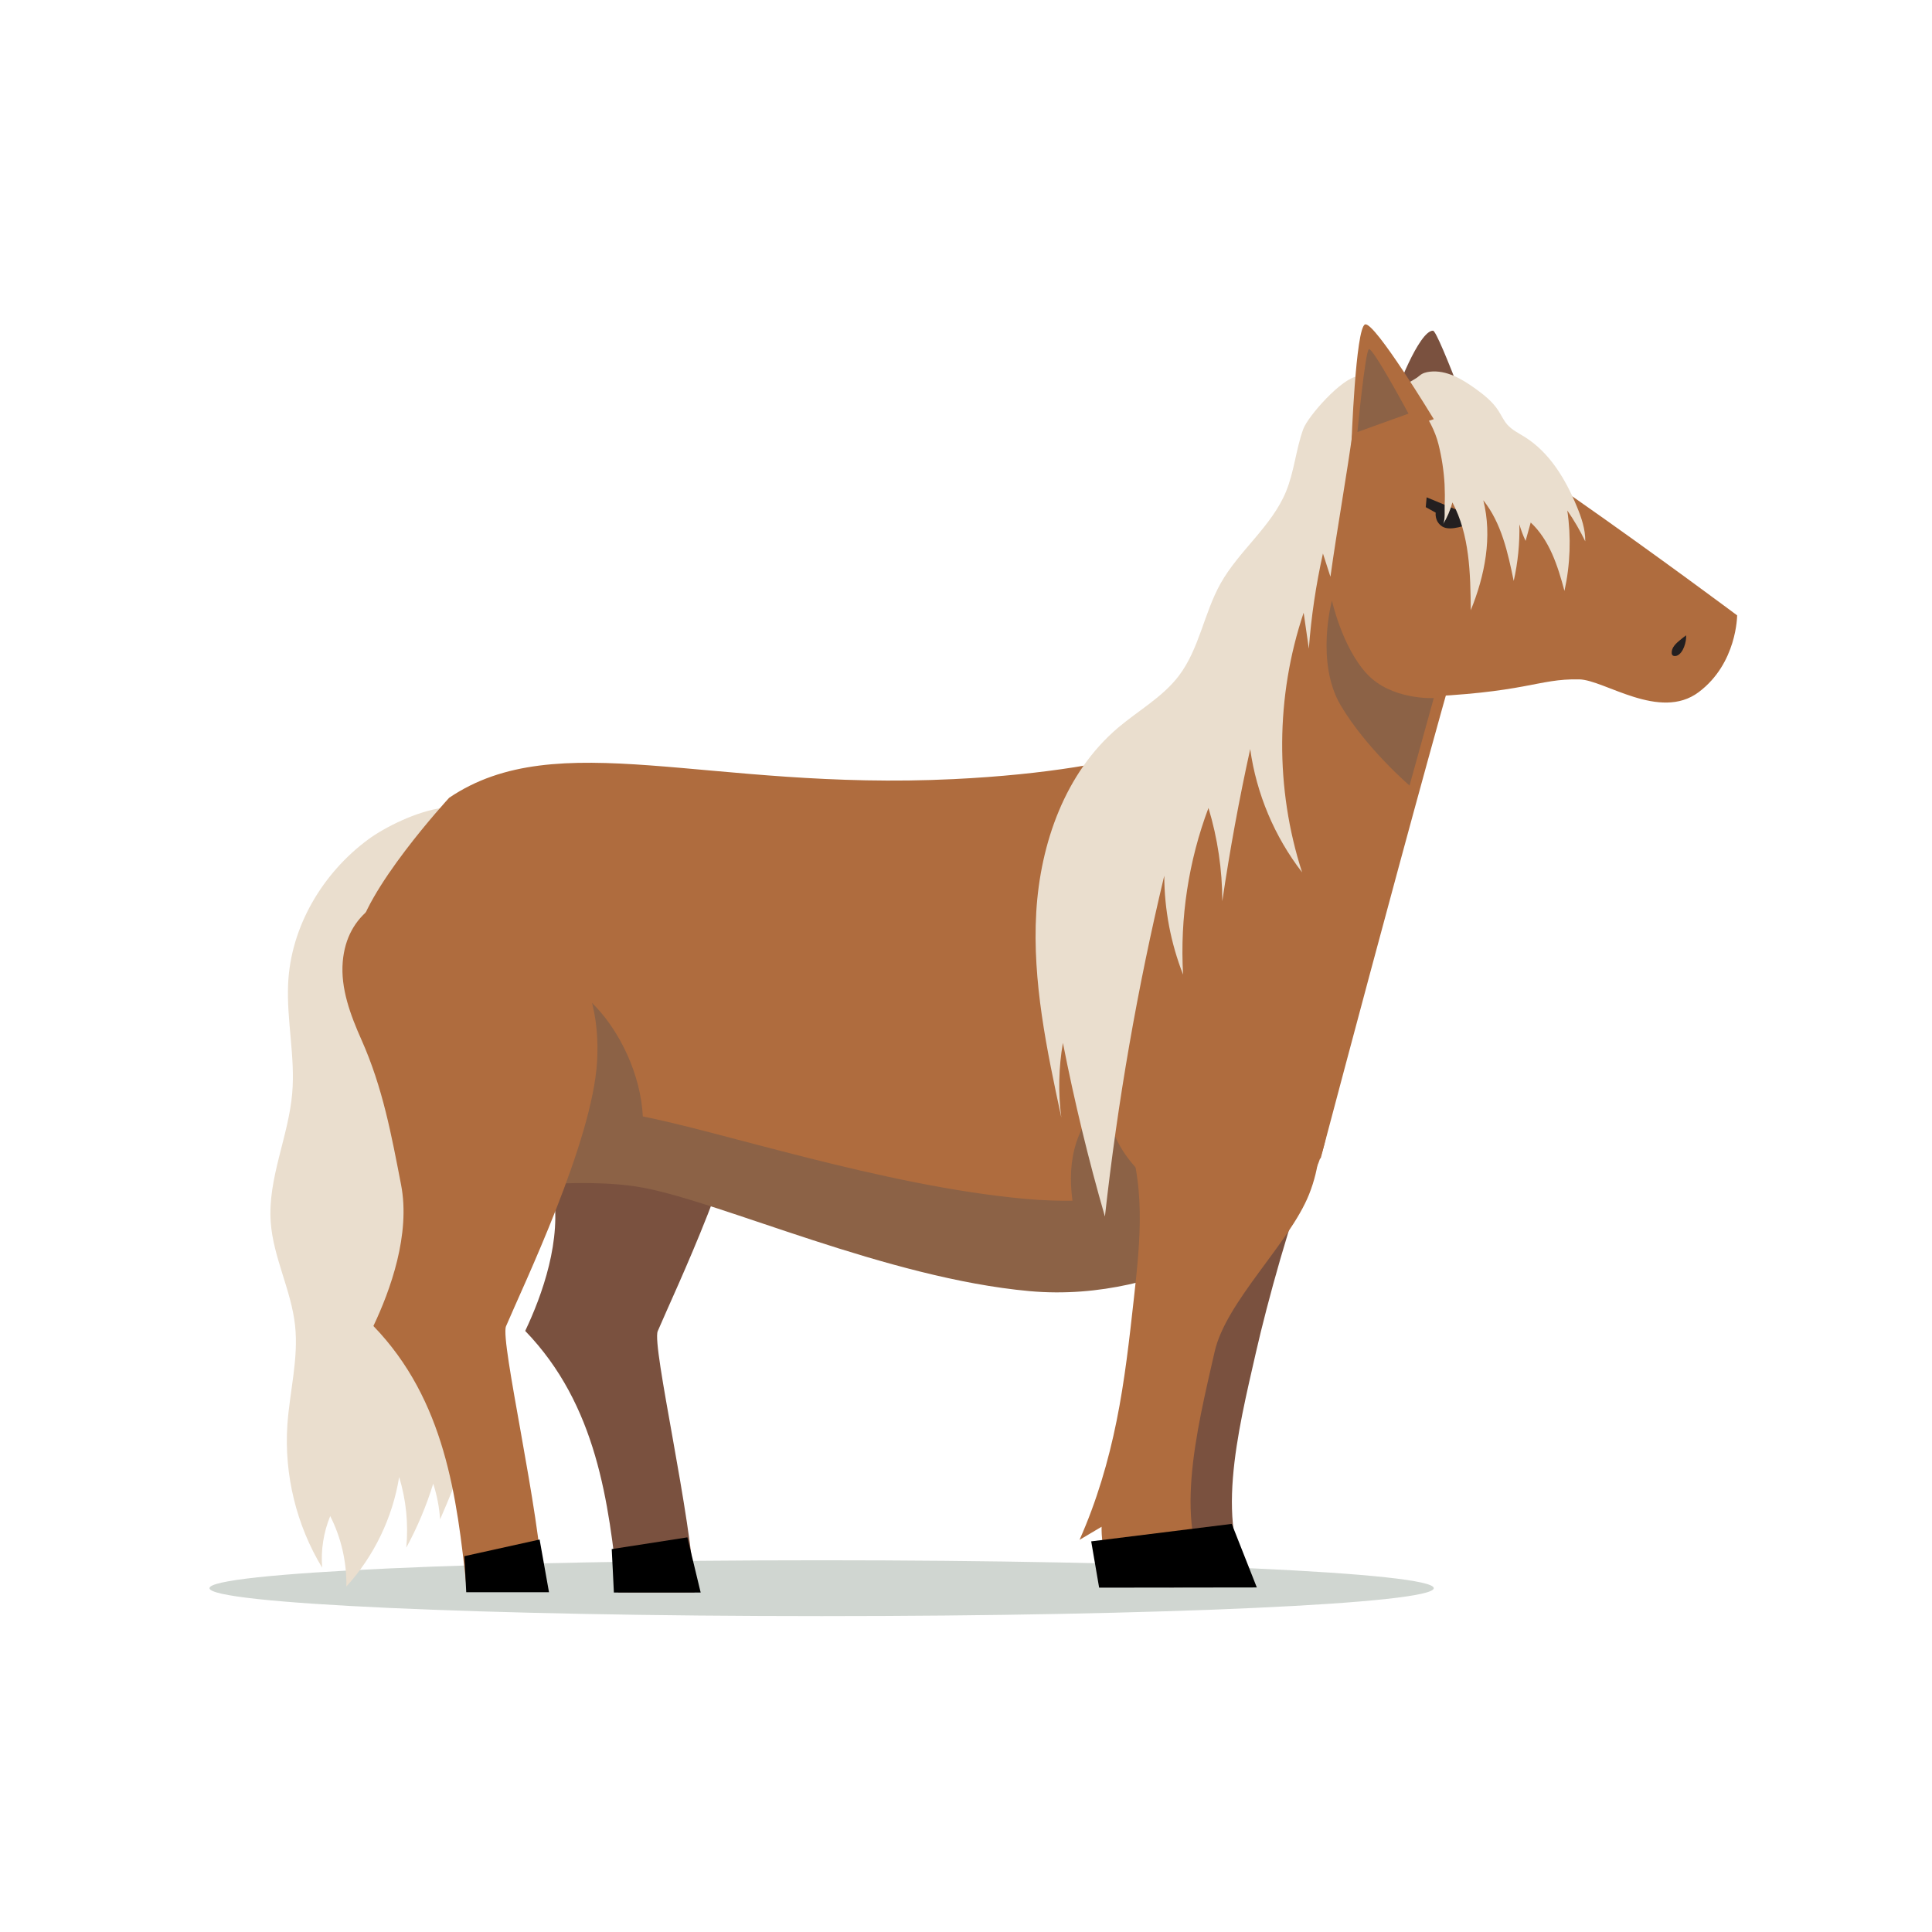 <?xml version="1.0" encoding="UTF-8" standalone="no"?>
<svg
   xmlns:dc="http://purl.org/dc/elements/1.1/"
   xmlns:cc="http://creativecommons.org/ns#"
   xmlns:rdf="http://www.w3.org/1999/02/22-rdf-syntax-ns#"
   xmlns:svg="http://www.w3.org/2000/svg"
   xmlns="http://www.w3.org/2000/svg"
   xmlns:sodipodi="http://sodipodi.sourceforge.net/DTD/sodipodi-0.dtd"
   xmlns:inkscape="http://www.inkscape.org/namespaces/inkscape"
   viewBox="0 0 512 512"
   height="512"
   width="512"
   xml:space="preserve"
   id="svg2"
   version="1.1"
   sodipodi:docname="Horse.svg"
   inkscape:version="1.0.2 (e86c870879, 2021-01-15, custom)"><sodipodi:namedview
     pagecolor="#ffffff"
     bordercolor="#666666"
     borderopacity="1"
     objecttolerance="10"
     gridtolerance="10"
     guidetolerance="10"
     inkscape:pageopacity="0"
     inkscape:pageshadow="2"
     inkscape:window-width="1366"
     inkscape:window-height="715"
     id="namedview82269"
     showgrid="false"
     inkscape:zoom="0.20549999"
     inkscape:cx="517.49515"
     inkscape:cy="304.85465"
     inkscape:window-x="-8"
     inkscape:window-y="-8"
     inkscape:window-maximized="1"
     inkscape:current-layer="svg2" /><defs
     id="defs6" /><g
     id="g83098"
     transform="matrix(0.411,0,0,0.411,-1361.852,-592.952)"><g
       transform="matrix(0.26,0,0,-0.26,0,2666.667)"
       id="g26"><path
         id="path28"
         style="fill:#d0d6d1;fill-opacity:1;fill-rule:nonzero;stroke:none"
         d="m 16300,768.912 c 0,-38.25 -679.7,-69.278 -1518.1,-69.278 -838.4,0 -1518.1,31.028 -1518.1,69.278 0,38.195 679.7,69.223 1518.1,69.223 838.4,0 1518.1,-31.028 1518.1,-69.223" /></g><g
       transform="matrix(0.223,0,0,-0.223,0,2666.667)"
       id="g706"><path
         id="path708"
         style="fill:#eadece;fill-opacity:1;fill-rule:nonzero;stroke:none"
         d="m 15691.9,2644.03 c -4.8,-105.61 20.9,-211.22 11.8,-316.53 -10.8,-125.56 -70.8,-245.9 -62.2,-371.64 7,-102.5 59.3,-197.27 70.4,-299.34 10.6,-95.97 -15.7,-191.81 -22.2,-288.14 -9.6,-143.47 26,-289.69 100.6,-412.615 -4.1,50.615 4,102.135 23.3,149.165 31.8,-62.72 48,-133.351 46.7,-203.678 80,87.879 133.8,199.358 152.6,316.648 20.2,-65.89 27.2,-135.74 20.6,-204.33 32,58.89 58.2,120.95 77.9,185.05 10.9,-33.43 17.6,-68.24 19.9,-103.34 50.1,116.27 101.1,237.04 98.1,363.56 -2.4,103.15 -40.8,202.17 -50.9,304.85 -17.5,177.01 49.3,352.77 44,530.57 -5.7,191.39 -93.8,387.39 -30,567.94 18.1,51.1 47.8,98.18 58.7,151.26 48.8,238.72 -233.5,117.35 -327.5,48.16 -131.9,-97.28 -224.4,-252.25 -231.8,-417.59" /></g><g
       transform="matrix(0.233,0,0,-0.233,0,2666.667)"
       id="g710"><path
         id="path712"
         style="fill:#7a513f;fill-opacity:1;fill-rule:nonzero;stroke:none"
         d="m 15589.7,2577.35 c -6.2,-73.67 20.9,-146.53 52.1,-216.72 58.7,-131.84 82.6,-262.78 109.2,-400 26.6,-137.22 -30,-292.67 -76.5,-390.68 198.3,-205.41 231.2,-473.44 257.6,-723.596 78.9,-0.457 136.1,-0.058 211,0 -6.6,203.176 -118.8,682.726 -101.9,722.846 46.3,109.56 239.3,509.56 252,732.74 6.8,118.82 -18.8,243.18 -112.3,340.73 -172.7,180.38 -568.7,201.24 -591.2,-65.32" /></g><g
       transform="matrix(0.256,0,0,-0.256,0,2666.667)"
       id="g714"><path
         id="path716"
         style="fill:#7a513f;fill-opacity:1;fill-rule:nonzero;stroke:none"
         d="m 16244.3,1840.48 c -49,-122.43 -108.8,-339.27 -137.4,-465.08 -44.8,-196.94 -109.7,-451.176 -1.8,-591.788 -67.4,2.501 -180.1,-2.552 -247.6,0 -23.6,46.992 -35.6,101.017 -35,151.085 -18.5,-10.994 -37,-21.987 -55.4,-32.926 43.2,97.475 72.7,197.969 93.1,299.249 20.7,102.22 32.1,205.27 43.5,308.27 16.1,145.09 31.7,294.25 -26.5,433.61 -13.9,33.4 -32.2,66.38 -34.9,101.23 -3.5,43.66 17.7,86.59 46.5,125.04 62.9,83.93 166.3,153.43 291.4,182.97 85,20.05 119.8,-372.45 64.1,-511.66" /></g><g
       transform="matrix(0.262,0,0,-0.262,0,2666.667)"
       id="g718"><path
         id="path720"
         style="fill:#7a513f;fill-opacity:1;fill-rule:nonzero;stroke:none"
         d="m 16080.7,3693.17 c -1.6,7.41 58.4,164.65 92.9,164.65 13.7,0 126.4,-311.27 126.4,-311.27 l -253.4,23.23 34.1,123.39" /></g><g
       transform="matrix(0.272,0,0,-0.272,0,2666.667)"
       id="g722"><path
         id="path724"
         style="fill:#af6c3e;fill-opacity:1;fill-rule:nonzero;stroke:none"
         d="m 15287.5,3379.11 c 0,0 74.2,196.31 175,211.38 85,12.71 837.5,-549.38 837.5,-549.38 0,0 -0.1,-113.91 -91.2,-182.08 -92.4,-69.15 -223.5,29.16 -283,30.33 -100.9,2.02 -121.7,-32.53 -397.8,-42.45 -322.6,-11.58 -259.1,407.59 -259.1,407.59 l 18.6,124.61" /></g><g
       transform="matrix(0.264,0,0,-0.264,0,2666.667)"
       id="g726"><path
         id="path728"
         style="fill:#af6c3e;fill-opacity:1;fill-rule:nonzero;stroke:none"
         d="m 15152.8,2694.35 c 13.8,3.28 240.9,60.05 367.3,281.19 126.4,221.14 224.9,504.71 224.9,504.71 0,0 555,-294.38 426.8,-250.61 -17.1,5.81 -395.3,-1423.75 -395.3,-1423.75 l -623.7,888.46" /></g><g
       transform="matrix(0.257,0,0,-0.257,0,2666.667)"
       id="g730"><path
         id="path732"
         style="fill:#af6c3e;fill-opacity:1;fill-rule:nonzero;stroke:none"
         d="m 14020,2761 c 0,0 -217.8,-236.36 -231.7,-356.83 -13.9,-120.46 235.8,-574.56 235.8,-574.56 0,0 264.7,50.92 464,13.81 199.2,-37.06 611.7,-176.06 968.5,-208.49 356.8,-32.44 615.3,70.95 615.3,70.95 0,0 126.4,28.65 154.2,241.81 27.8,213.16 73.9,674.26 73.9,674.26 l -368.6,312.97 c 0,0 -168.7,-104.01 -646,-127.16 -615.7,-29.89 -993.2,137.18 -1265.4,-46.76" /></g><g
       transform="matrix(0.254,0,0,-0.254,0,2666.667)"
       id="g734"><path
         id="path736"
         style="fill:#8c6246;fill-opacity:1;fill-rule:nonzero;stroke:none"
         d="m 16300,1888.07 c 0,0 -291.1,-145.54 -652.5,-112.68 -361.6,32.87 -779.4,173.68 -981.3,211.28 -201.8,37.54 -544.6,-61.05 -544.6,-61.05 0,0 -115.9,329.59 -153.5,521.25 -5.5,-14.99 -9.3,-29.13 -10.8,-41.91 -14.1,-122.1 164.3,-629.15 164.3,-629.15 0,0 353.6,65.62 555.5,28.08 201.9,-37.54 619.8,-229.84 981.3,-262.7 361.5,-32.87 641.6,197.08 641.6,197.08 v 149.8" /></g><g
       transform="matrix(0.229,0,0,-0.229,0,2666.667)"
       id="g738"><path
         id="path740"
         style="fill:#8c6246;fill-opacity:1;fill-rule:nonzero;stroke:none"
         d="m 16252.9,2061.86 c 1.8,-4.77 8.7,0.47 10.2,5.35 36.9,114.87 10.7,243.12 -47.9,348.58 -48,86.28 -123,164.12 -219.4,185.86 61.7,-124.23 54.5,-272.07 22.9,-407.12 -8.5,-36.28 -17.2,-79.01 7.4,-106.97 18.2,-20.64 48.2,-25.18 75.5,-27.39 62.5,-5 125.4,-4.88 187.9,0.35 l -36.6,1.34" /></g><g
       transform="matrix(0.227,0,0,-0.227,0,2666.667)"
       id="g742"><path
         id="path744"
         style="fill:#af6c3e;fill-opacity:1;fill-rule:nonzero;stroke:none"
         d="m 15570.5,2659.97 c -6.3,-75.6 21.5,-150.44 53.6,-222.52 60.2,-135.41 84.8,-269.88 112.1,-410.81 27.3,-140.93 -30.8,-300.64 -78.6,-401.24 203.7,-210.95 237.4,-486.24 264.6,-743.205 81,-0.411 139.7,0 216.7,0 -6.7,208.725 -122,701.235 -104.6,742.445 47.5,112.52 245.6,523.32 258.7,752.53 7,122.03 -19.3,249.69 -115.3,349.94 -177.4,185.25 -584.1,206.67 -607.2,-67.14" /></g><g
       transform="matrix(0.25,0,0,-0.25,0,2666.667)"
       id="g746"><path
         id="path748"
         style="fill:#8c6246;fill-opacity:1;fill-rule:nonzero;stroke:none"
         d="m 16022.8,1782.34 c -17.3,98.44 -5.3,206.87 86.8,282.57 -1,-57.02 19.8,-114.14 59.7,-163.95 39.7,-49.54 98.2,-92.52 123,-146.54 4.5,-9.77 7.7,-20.66 1.6,-30.01 -5.1,-7.84 -15.9,-13.08 -26.7,-17.45 -42.8,-17.62 -123.7,-41.65 -174.4,-27.44 -51.7,14.46 -64.1,69.82 -70,102.82" /></g><g
       transform="matrix(0.257,0,0,-0.257,0,2666.667)"
       id="g750"><path
         id="path752"
         style="fill:#af6c3e;fill-opacity:1;fill-rule:nonzero;stroke:none"
         d="m 16177.3,1765.69 c -48.8,-122.09 -208.1,-268.51 -236.7,-393.99 -44.7,-196.48 -109.5,-450.129 -1.7,-590.47 -67.4,2.548 -179.8,-2.495 -247.1,0 -23.6,46.936 -35.5,100.784 -35,150.736 -18.4,-10.915 -36.8,-21.881 -55.3,-32.85 43.2,97.25 72.6,197.514 93,298.614 20.6,101.98 32,204.79 43.4,307.5 16.1,144.81 31.6,293.63 -26.4,432.61 -14,33.32 -32.2,66.28 -34.9,101.05 -3.5,43.56 17.6,86.39 46.4,124.7 62.7,83.78 166,153.07 290.8,182.54 84.7,20.01 186.2,18.4 240.8,-40.02 45.4,-48.5 8.1,-100.11 -13.3,-150.84 -58.3,-138.26 -8.4,-250.64 -64,-389.58" /></g><g
       transform="matrix(0.26,0,0,-0.26,0,2666.667)"
       id="g754"><path
         id="path756"
         style="fill:#8c6246;fill-opacity:1;fill-rule:nonzero;stroke:none"
         d="m 16300,2976.38 c 0,0 -105.4,-5.84 -166.4,60.56 -61.1,66.45 -86.2,181.31 -86.2,181.31 0,0 -41.3,-152.83 21.5,-259.49 62.9,-106.66 171,-199.34 171,-199.34 l 60.1,216.96" /></g><g
       transform="matrix(0.262,0,0,-0.262,0,2666.667)"
       id="g758"><path
         id="path760"
         style="fill:#231f20;fill-opacity:1;fill-rule:nonzero;stroke:none"
         d="m 16158,3447.67 142,-58.97 -38.7,-7.02 c 0,0 -44.3,-18.67 -64.4,-6.1 -20.1,12.51 -16.6,34.34 -16.6,34.34 l -24.5,13.58 2.2,24.17" /></g><g
       transform="matrix(0.27,0,0,-0.27,0,2666.667)"
       id="g762"><path
         id="path764"
         style="fill:#231f20;fill-opacity:1;fill-rule:nonzero;stroke:none"
         d="m 16276.8,2967.29 c -4,-1.48 -9.2,-1.28 -11.3,2.37 -0.7,1.18 -1,2.61 -1,3.99 -0.8,12.93 10.2,23.09 20.2,31.23 4.7,3.79 9.3,7.64 14.2,11.09 1.1,-14.69 -6.5,-42.71 -22.1,-48.68" /></g><g
       transform="matrix(0.257,0,0,-0.257,0,2666.667)"
       id="g766"><path
         id="path768"
         style="fill:#eadece;fill-opacity:1;fill-rule:nonzero;stroke:none"
         d="m 16162.7,3685.71 c -18.4,-51.01 -22.5,-106.53 -43.2,-156.66 -36.1,-87.49 -117.9,-148 -164.2,-230.56 -41.5,-74.15 -53.3,-163.92 -104.7,-231.59 -40.7,-53.5 -101.6,-87.02 -152.9,-130.56 -132.1,-112.34 -194.7,-289.66 -204.8,-462.82 -10,-173.11 26.5,-345.18 62.9,-514.71 -8.1,62.11 -6.7,125.47 4,187.17 28.8,-146.7 63.9,-292.1 105.4,-435.73 31.8,287.79 81.5,573.61 148.9,855.22 0.2,-84.69 16.3,-169.32 47.2,-248.2 -8.1,141.82 13.7,285.25 63.7,418.15 22.9,-75.76 34.6,-154.85 34.7,-233.98 18.8,127.96 42.2,255.3 70,381.66 15.6,-112.09 61,-219.86 130.2,-309.27 -68,210.11 -66.6,442.06 3.9,651.39 4.3,-30.09 8.7,-60.14 13,-90.19 6,80.33 17.9,160.19 35.4,238.76 6.3,-19.46 12.5,-38.92 18.8,-58.33 17.1,123.71 41.2,254.37 57.8,378.19 5.7,42.13 11.2,124.8 11.2,124.8 -40.2,-3.53 -125.7,-100.57 -137.3,-132.74" /></g><g
       transform="matrix(0.266,0,0,-0.266,0,2666.667)"
       id="g770"><path
         id="path772"
         style="fill:#eadece;fill-opacity:1;fill-rule:nonzero;stroke:none"
         d="m 15954.3,3329.71 c 10.3,16.67 18.1,34.8 23.2,53.73 41.9,-78.82 43.7,-172.06 44.5,-261.3 34.3,84.18 52.7,178.32 30.4,266.51 43.9,-54.99 59.5,-126.7 73.7,-195.6 10.1,45.02 14.8,91.24 13.7,137.36 3.9,-13.77 9,-27.24 15.1,-40.21 4.1,14.87 8.3,29.74 12.4,44.57 45.7,-42.62 65.7,-105.47 81.8,-165.86 14.1,63.85 16.4,130.3 6.9,194.95 16.4,-23.69 31,-48.72 43.5,-74.71 0.5,29.24 -9.3,57.63 -20.5,84.68 -27.2,65.9 -65.8,130.55 -126.3,168.41 -14.8,9.21 -30.9,16.97 -42.4,30.09 -8.8,10.02 -14.2,22.54 -21.5,33.71 -13.9,21.58 -34.4,37.95 -55.3,52.98 -32.7,23.64 -70.6,45.92 -110.7,41.36 -8.9,-1.05 -18.1,-3.55 -24.8,-9.51 -16.3,-14.27 -35.9,-16.13 -27.6,-29.05 7,-10.96 19.9,-32.1 26.9,-42.46 21.9,-32.3 38.2,-62.15 46.4,-94.8 8,-32 13,-64.8 14.8,-97.75 0.8,-16.43 0.9,-32.95 0.2,-49.43 -0.5,-11.87 1.9,-37.51 -4.4,-47.67" /></g><g
       transform="matrix(0.26,0,0,-0.26,0,2666.667)"
       id="g774"><path
         id="path776"
         style="fill:#af6c3e;fill-opacity:1;fill-rule:nonzero;stroke:none"
         d="m 16095.7,3603.3 c 0,0 10.4,292.26 34,299.69 23.5,7.49 170.3,-234.98 170.3,-234.98 l -205,-66.91 0.7,2.2" /></g><g
       transform="matrix(0.259,0,0,-0.259,0,2666.667)"
       id="g778"><path
         id="path780"
         style="fill:#8c6246;fill-opacity:1;fill-rule:nonzero;stroke:none"
         d="m 16172.9,3650.19 c 0,0 19.2,200.51 28.5,206.22 9.2,5.66 98.6,-160.48 98.6,-160.48 l -127.1,-45.74" /></g><g
       transform="matrix(0.225,0,0,-0.225,0,2666.667)"
       id="g782"><path
         id="path784"
         style="fill:#000000;fill-opacity:1;fill-rule:nonzero;stroke:none"
         d="m 16057.5,980.214 5.3,-103.3 h 237.2 l -26.9,150.986 -215.6,-47.686" /></g><g
       transform="matrix(0.231,0,0,-0.231,0,2666.667)"
       id="g786"><path
         id="path788"
         style="fill:#000000;fill-opacity:1;fill-rule:nonzero;stroke:none"
         d="m 16051.7,974.519 c 0.4,-3.458 6,-121.31 6,-121.31 h 242.3 l -37.1,154.101 -211.2,-32.791" /></g><g
       transform="matrix(0.253,0,0,-0.253,0,2666.667)"
       id="g790"><path
         id="path792"
         style="fill:#000000;fill-opacity:1;fill-rule:nonzero;stroke:none"
         d="m 15877.9,909.504 20.2,-118.009 401.9,0.525 -63.9,162.02 -358.2,-44.536" /></g></g></svg>
